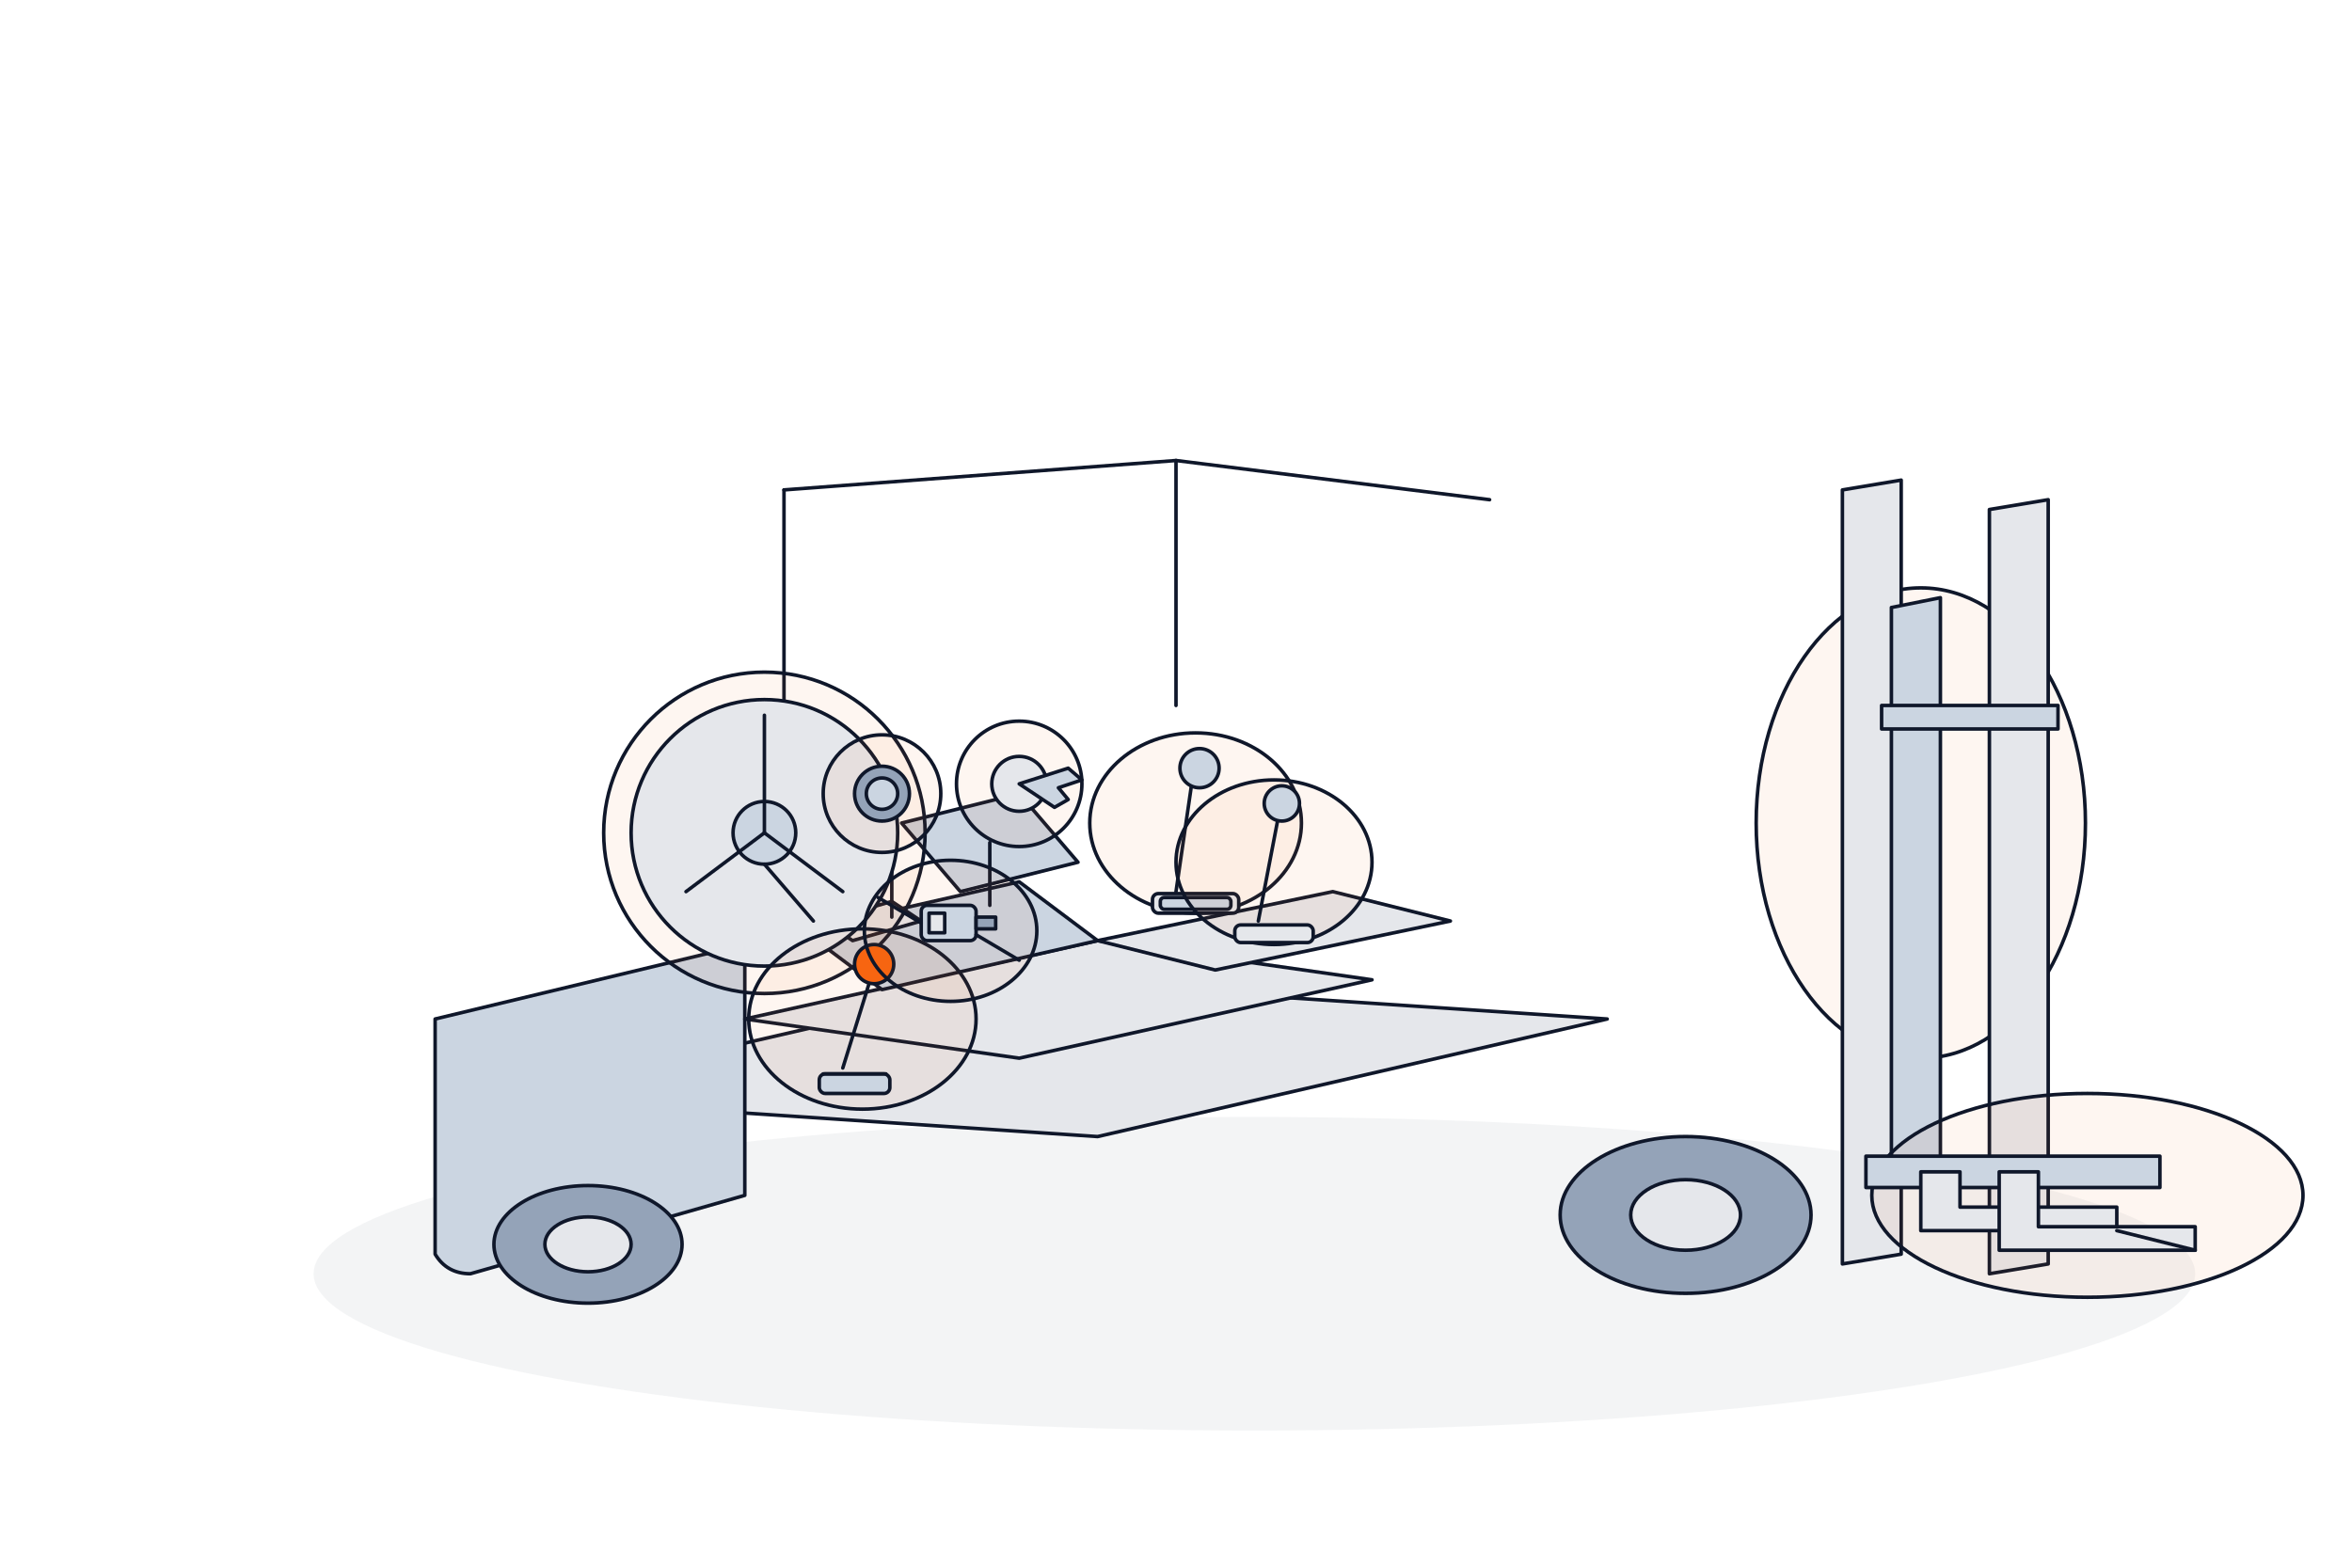 <svg xmlns="http://www.w3.org/2000/svg" width="1200" height="800" viewBox="0 0 1200 800">
  <defs>
    <style>
      .stroke { stroke:#0F172A; stroke-width:1.8; stroke-linecap:round; stroke-linejoin:round; }
    </style>
  </defs>
  <rect x="0" y="0" width="1200" height="800" fill="#FFFFFF"/>
  <ellipse cx="640" cy="650" rx="480" ry="80" fill="#0F172A" fill-opacity="0.05"/>
  <g id="forklift-body">
    <path d="M260 560 L520 500 L820 520 L560 580 Z" class="stroke" fill="#E5E7EB"/>
    <path d="M222 520 L380 482 L380 610 L240 650 Q228 650 222 640 Z" class="stroke" fill="#CBD5E1"/>
    <path d="M380 520 L560 480 L700 500 L520 540 Z" class="stroke" fill="#E5E7EB"/>
    <path d="M560 480 L680 455 L740 470 L620 495 Z" class="stroke" fill="#E5E7EB"/>
    <path d="M410 475 L520 450 L560 480 L450 505 Z" class="stroke" fill="#CBD5E1"/>
    <path d="M460 420 L520 405 L550 440 L490 455 Z" class="stroke" fill="#CBD5E1"/>
    <path d="M400 380 L400 250" class="stroke" fill="none"/>
    <path d="M600 360 L600 235" class="stroke" fill="none"/>
    <path d="M400 250 L600 235 L760 255" class="stroke" fill="none"/>
    <ellipse cx="300" cy="635" rx="48" ry="30" class="stroke" fill="#94A3B8"/>
    <ellipse cx="300" cy="635" rx="22" ry="14" class="stroke" fill="#E5E7EB"/>
    <ellipse cx="860" cy="620" rx="64" ry="40" class="stroke" fill="#94A3B8"/>
    <ellipse cx="860" cy="620" rx="28" ry="18" class="stroke" fill="#E5E7EB"/>
    <path d="M420 470 L455 460 L470 470 L435 480 Z" class="stroke" fill="#E5E7EB"/>
    <path d="M455 468 L455 435" class="stroke" fill="none"/>
    <path d="M505 462 L505 430" class="stroke" fill="none"/>
  </g>
  <g id="control-steering-wheel">
    <circle cx="390" cy="425" r="82" class="stroke" fill="#F76511" fill-opacity="0.06"/>
    <circle cx="390" cy="425" r="68" class="stroke" fill="#E5E7EB"/>
    <circle cx="390" cy="425" r="16" class="stroke" fill="#CBD5E1"/>
    <path d="M390 425 L390 365" class="stroke" fill="none"/>
    <path d="M390 425 L430 455" class="stroke" fill="none"/>
    <path d="M390 425 L350 455" class="stroke" fill="none"/>
    <path d="M390 441 L415 470" class="stroke" fill="none"/>
  </g>
  <g id="control-lift-lever">
    <ellipse cx="610" cy="420" rx="54" ry="46" class="stroke" fill="#F76511" fill-opacity="0.06"/>
    <path d="M600 455 L608 400" class="stroke" fill="none"/>
    <circle cx="612" cy="392" r="10" class="stroke" fill="#CBD5E1"/>
    <rect x="588" y="456" width="44" height="10" rx="3" class="stroke" fill="#E5E7EB"/>
    <rect x="592" y="458" width="36" height="6" rx="2" class="stroke" fill="#CBD5E1"/>
  </g>
  <g id="control-tilt-lever">
    <ellipse cx="650" cy="440" rx="50" ry="42" class="stroke" fill="#F76511" fill-opacity="0.06"/>
    <path d="M642 470 L652 418" class="stroke" fill="none"/>
    <circle cx="654" cy="410" r="9" class="stroke" fill="#CBD5E1"/>
    <rect x="630" y="472" width="40" height="9" rx="3" class="stroke" fill="#E5E7EB"/>
  </g>
  <g id="control-horn-button">
    <circle cx="450" cy="405" r="30" class="stroke" fill="#F76511" fill-opacity="0.06"/>
    <circle cx="450" cy="405" r="14" class="stroke" fill="#94A3B8"/>
    <circle cx="450" cy="405" r="8" class="stroke" fill="#CBD5E1"/>
  </g>
  <g id="control-parking-brake">
    <ellipse cx="440" cy="520" rx="58" ry="46" class="stroke" fill="#F76511" fill-opacity="0.06"/>
    <path d="M430 545 L444 500" class="stroke" fill="none"/>
    <circle cx="446" cy="492" r="10" class="stroke" fill="#F76511"/>
    <rect x="418" y="548" width="36" height="10" rx="3" class="stroke" fill="#CBD5E1"/>
    <path d="M420 548 L452 548" class="stroke" fill="none"/>
  </g>
  <g id="control-ignition-key">
    <circle cx="520" cy="400" r="32" class="stroke" fill="#F76511" fill-opacity="0.06"/>
    <circle cx="520" cy="400" r="14" class="stroke" fill="#E5E7EB"/>
    <path d="M520 400 L545 392 L552 398 L540 402 L545 408 L538 412 Z" class="stroke" fill="#CBD5E1"/>
  </g>
  <g id="control-seatbelt-latch">
    <ellipse cx="485" cy="475" rx="44" ry="36" class="stroke" fill="#F76511" fill-opacity="0.06"/>
    <rect x="470" y="462" width="28" height="18" rx="3" class="stroke" fill="#CBD5E1"/>
    <rect x="474" y="466" width="8" height="10" class="stroke" fill="#E5E7EB"/>
    <rect x="498" y="468" width="10" height="6" class="stroke" fill="#94A3B8"/>
    <path d="M470 471 L448 458" class="stroke" fill="none"/>
    <path d="M498 477 L520 490" class="stroke" fill="none"/>
  </g>
  <g id="control-mast">
    <ellipse cx="980" cy="420" rx="84" ry="120" class="stroke" fill="#F76511" fill-opacity="0.06"/>
    <path d="M940 250 L970 245 L970 640 L940 645 Z" class="stroke" fill="#E5E7EB"/>
    <path d="M1015 260 L1045 255 L1045 645 L1015 650 Z" class="stroke" fill="#E5E7EB"/>
    <path d="M965 310 L990 305 L990 600 L965 605 Z" class="stroke" fill="#CBD5E1"/>
    <rect x="960" y="360" width="90" height="12" class="stroke" fill="#CBD5E1"/>
  </g>
  <g id="control-forks">
    <ellipse cx="1065" cy="610" rx="110" ry="52" class="stroke" fill="#F76511" fill-opacity="0.06"/>
    <rect x="952" y="590" width="150" height="16" class="stroke" fill="#CBD5E1"/>
    <path d="M980 598 L980 628 L1080 628 L1080 616 L1000 616 L1000 598 Z" class="stroke" fill="#E5E7EB"/>
    <path d="M1020 598 L1020 638 L1120 638 L1120 626 L1040 626 L1040 598 Z" class="stroke" fill="#E5E7EB"/>
    <path d="M1080 628 L1120 638" class="stroke" fill="none" stroke="#F76511"/>
  </g>
</svg>

